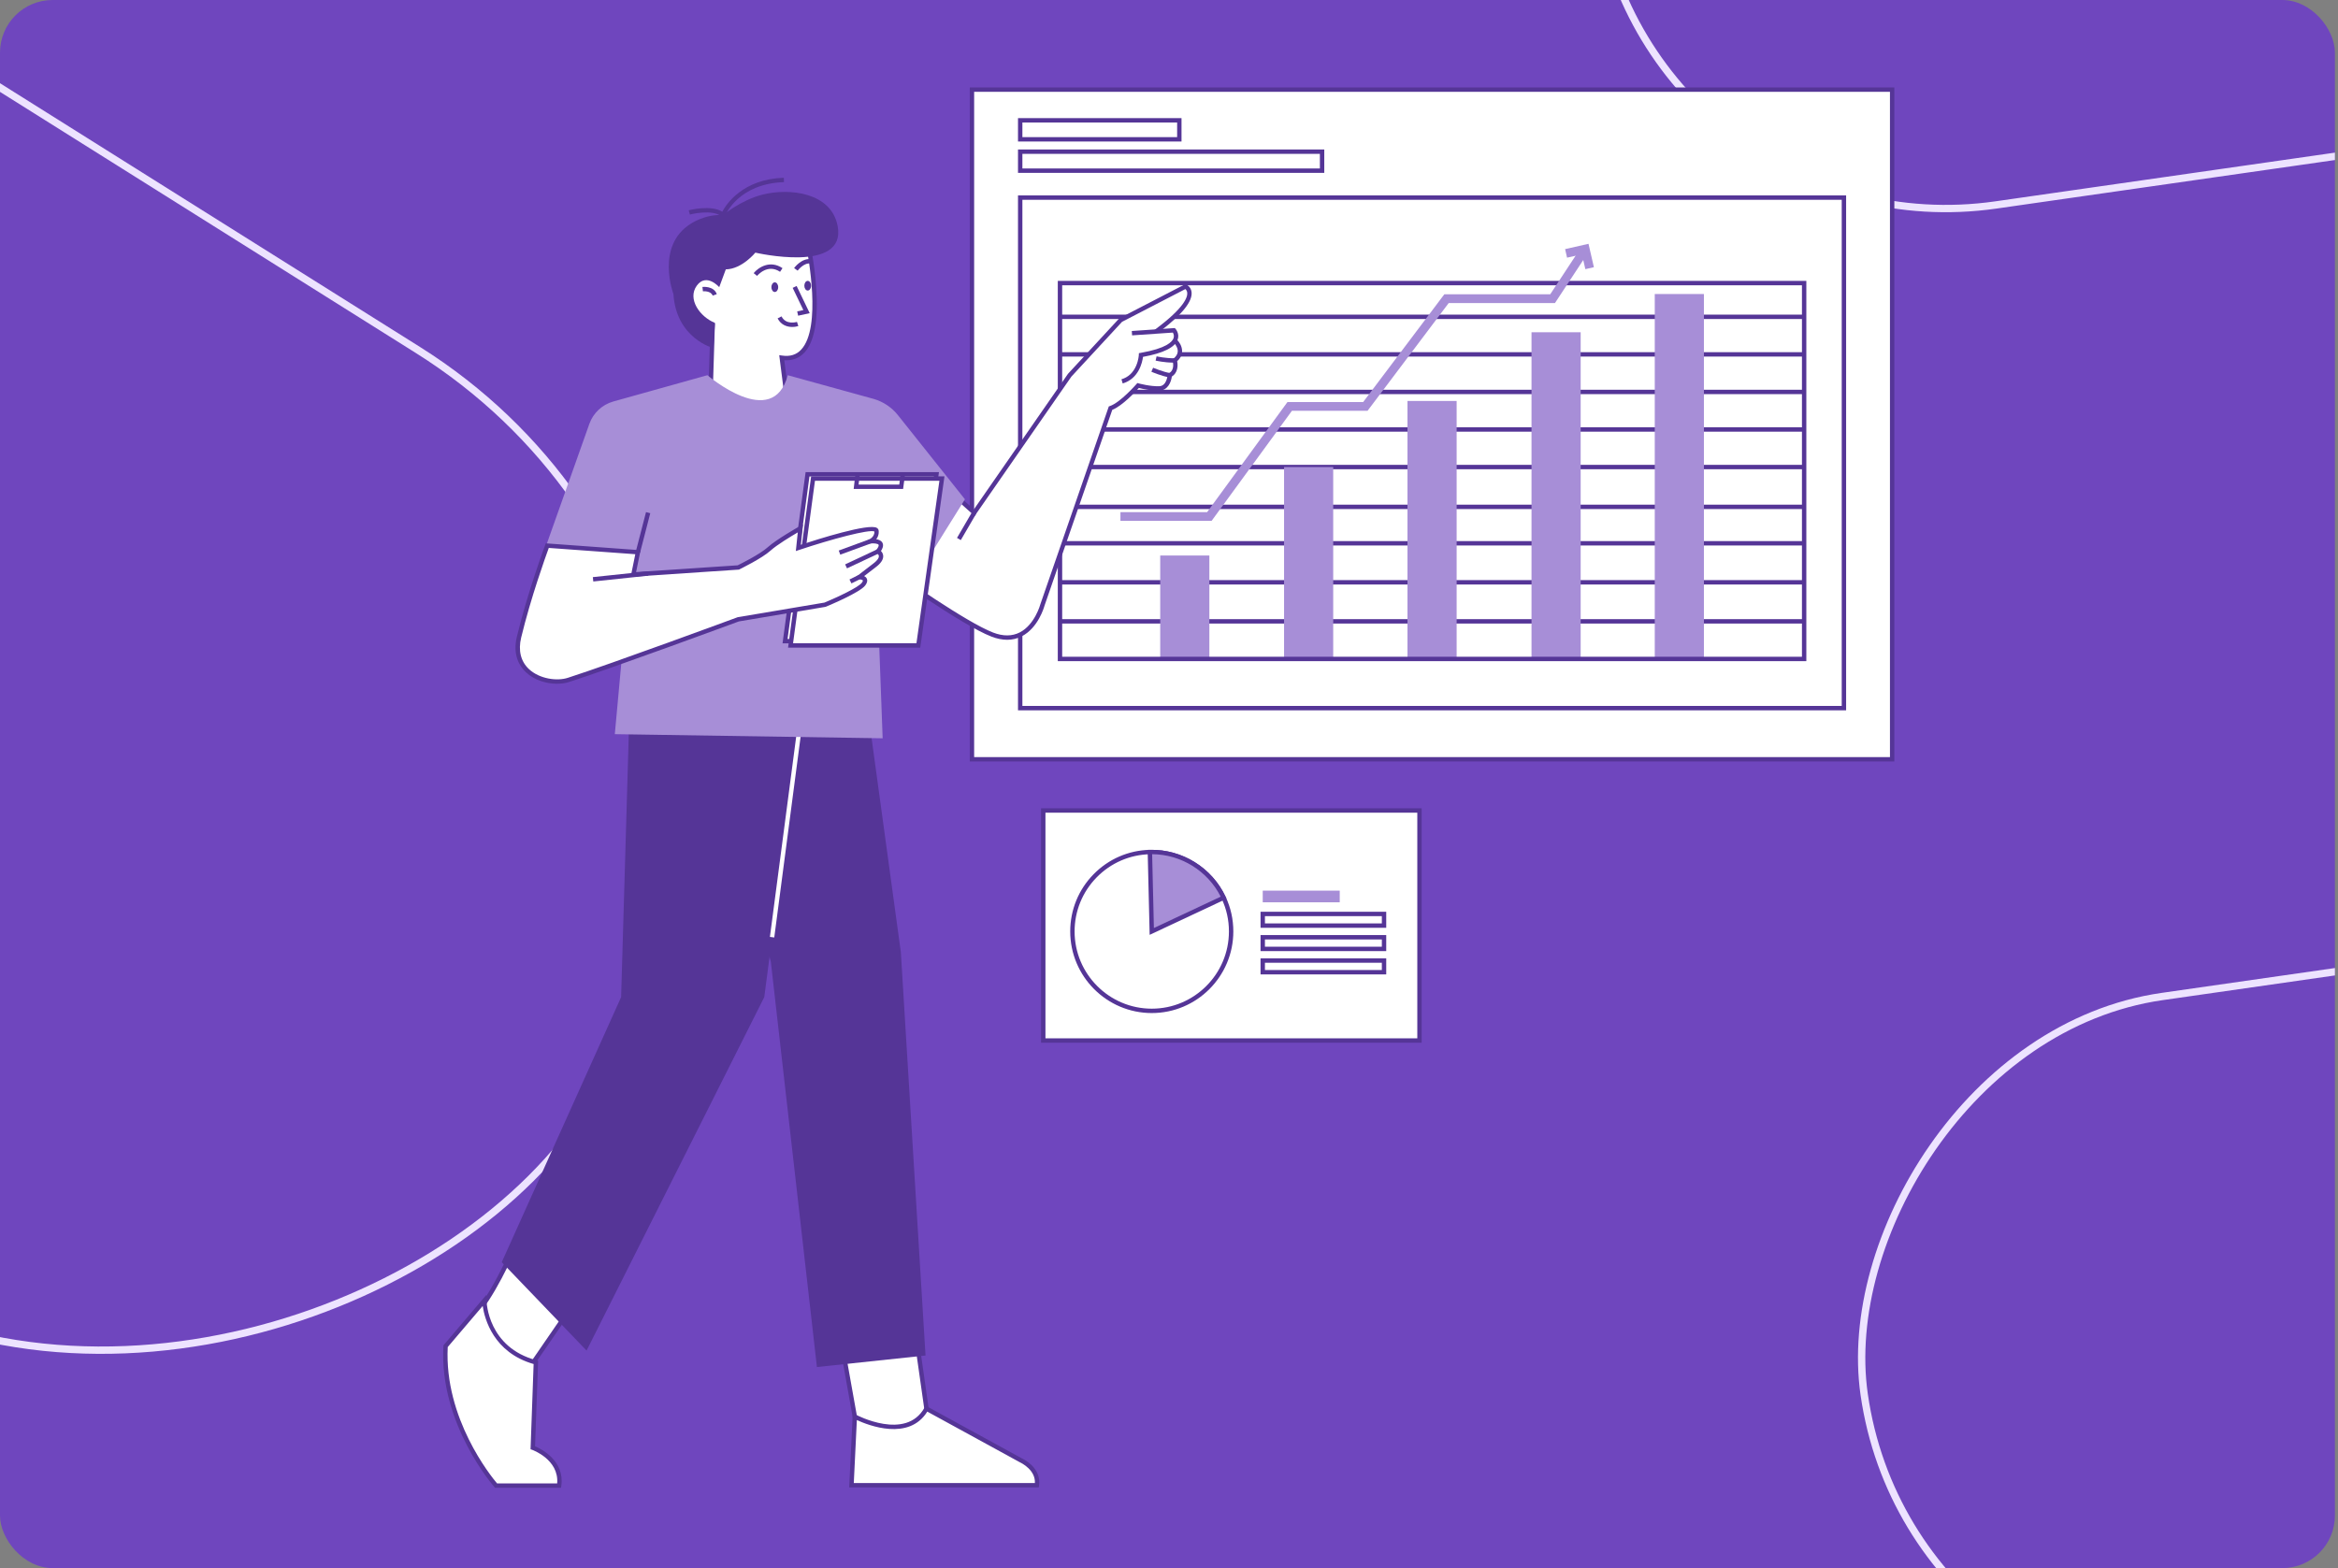 <svg width="319" height="214" viewBox="0 0 319 214" fill="none" xmlns="http://www.w3.org/2000/svg">
<rect x="0" y="0" width="319" height="214" fill="#808080" stroke="none"/>
<g clip-path="url(#clip0_2191_2389)">
<rect width="318.579" height="214" rx="7.178" fill="#6F46BE"/>
<rect x="-0.689" y="0.158" width="466.597" height="149.371" rx="74.686" transform="matrix(-0.847 -0.532 -0.532 0.847 119.793 87.003)" stroke="#EDE3FF"/>
<rect x="-0.424" y="0.566" width="297.44" height="95.938" rx="47.969" transform="matrix(-0.99 0.142 0.142 0.99 505.184 -102.934)" stroke="#EDE3FF"/>
<rect x="-0.424" y="0.566" width="297.44" height="95.938" rx="47.969" transform="matrix(-0.99 0.142 0.142 0.99 541.504 100.066)" stroke="#EDE3FF"/>
<g clip-path="url(#clip1_2191_2389)">
<path d="M258.168 12.234H132.615V103.617H258.168V12.234Z" fill="white"/>
<path d="M258.467 103.916H132.316V11.935H258.467V103.916ZM132.914 103.318H257.869V12.533H132.914V103.318Z" fill="#553597"/>
<path d="M251.588 26.967H139.197V96.638H251.588V26.967Z" fill="white"/>
<path d="M251.887 96.937H138.898V26.668H251.887V96.937ZM139.496 96.338H251.289V27.266H139.496V96.338Z" fill="#553597"/>
<path d="M246.16 42.937H144.625V43.536H246.16V42.937Z" fill="#553597"/>
<path d="M246.16 48.063H144.625V48.661H246.16V48.063Z" fill="#553597"/>
<path d="M246.16 53.189H144.625V53.787H246.16V53.189Z" fill="#553597"/>
<path d="M246.16 58.313H144.625V58.911H246.16V58.313Z" fill="#553597"/>
<path d="M246.16 63.438H144.625V64.037H246.16V63.438Z" fill="#553597"/>
<path d="M246.16 68.872H144.625V69.47H246.16V68.872Z" fill="#553597"/>
<path d="M246.16 73.844H144.625V74.442H246.16V73.844Z" fill="#553597"/>
<path d="M246.16 79.169H144.625V79.768H246.16V79.169Z" fill="#553597"/>
<path d="M246.16 84.496H144.625V85.095H246.16V84.496Z" fill="#553597"/>
<path d="M160.909 16.42H139.197V19.014H160.909V16.42Z" fill="white"/>
<path d="M161.208 19.313H138.898V16.121H161.208V19.313ZM139.496 18.715H160.61V16.719H139.496V18.715Z" fill="#553597"/>
<path d="M180.386 20.698H139.197V23.292H180.386V20.698Z" fill="white"/>
<path d="M180.686 23.591H138.898V20.399H180.686V23.591ZM139.496 22.992H180.088V20.997H139.496V22.992Z" fill="#553597"/>
<path d="M165.008 75.811H158.302V89.926H165.008V75.811Z" fill="#A78ED7"/>
<path d="M181.905 63.738H175.2V89.928H181.905V63.738Z" fill="#A78ED7"/>
<path d="M198.746 54.719H192.04V89.928H198.746V54.719Z" fill="#A78ED7"/>
<path d="M215.668 45.343H208.962V89.928H215.668V45.343Z" fill="#A78ED7"/>
<path d="M232.484 40.124H225.778V89.928H232.484V40.124Z" fill="#A78ED7"/>
<path d="M246.459 90.227H144.327V38.332H246.459V90.225V90.227ZM144.925 89.628H245.861V38.933H144.925V89.628Z" fill="#553597"/>
<path d="M165.311 71.084H152.874V69.887H164.703L175.664 54.865H185.994L197.063 40.164H211.513L215.791 33.659L216.79 34.316L212.159 41.361H197.659L186.59 56.062H176.272L165.311 71.084Z" fill="#A78ED7"/>
<path d="M216.307 36.732L215.841 34.703L213.812 35.164L213.546 33.996L216.738 33.272L217.473 36.465L216.307 36.732Z" fill="#A78ED7"/>
<path d="M193.678 110.609H142.343V142H193.678V110.609Z" fill="white"/>
<path d="M193.975 142.299H142.042V110.309H193.975V142.299ZM142.642 141.701H193.379V110.908H142.642V141.701Z" fill="#553597"/>
<path d="M157.15 138.251C151.014 138.251 146.023 133.255 146.023 127.111C146.023 124.182 147.149 121.415 149.196 119.322C151.24 117.231 153.971 116.044 156.887 115.976H156.911C161.294 115.882 165.369 118.416 167.226 122.383C167.924 123.865 168.277 125.457 168.277 127.111C168.277 133.253 163.286 138.251 157.15 138.251ZM157.15 116.572C157.074 116.572 156.998 116.572 156.923 116.576H156.899C154.14 116.64 151.555 117.766 149.621 119.743C147.685 121.724 146.619 124.342 146.619 127.113C146.619 132.926 151.343 137.654 157.148 137.654C162.953 137.654 167.677 132.926 167.677 127.113C167.677 125.547 167.342 124.043 166.682 122.64C164.956 118.955 161.212 116.574 157.146 116.574L157.15 116.572Z" fill="#553597"/>
<path d="M166.955 122.51L157.15 127.111L156.893 116.275C156.978 116.275 157.064 116.271 157.15 116.271C161.487 116.271 165.229 118.823 166.955 122.508V122.51Z" fill="#A78ED7"/>
<path d="M156.861 127.578L156.585 115.984L156.908 115.978C161.292 115.884 165.366 118.418 167.224 122.385L167.352 122.656L156.861 127.578ZM157.199 116.572L157.439 126.646L166.554 122.369C164.782 118.853 161.146 116.59 157.199 116.572Z" fill="#553597"/>
<path d="M182.795 121.547H172.29V123.137H182.795V121.547Z" fill="#A78ED7"/>
<path d="M189.139 126.617H171.99V124.428H189.139V126.617ZM172.588 126.018H188.541V125.026H172.588V126.018Z" fill="#553597"/>
<path d="M189.139 129.797H171.99V127.608H189.139V129.797ZM172.588 129.198H188.541V128.207H172.588V129.198Z" fill="#553597"/>
<path d="M189.139 132.977H171.99V130.789H189.139V132.977ZM172.588 132.379H188.541V131.387H172.588V132.379Z" fill="#553597"/>
<path d="M70.629 169.134C70.629 169.134 67.31 177.199 64.318 179.97L70.679 188.959L79.161 176.626L70.629 169.136V169.134Z" fill="white"/>
<path d="M70.681 189.479L63.922 179.926L64.115 179.748C67.026 177.053 70.321 169.1 70.355 169.018L70.514 168.631L79.56 176.572L70.683 189.477L70.681 189.479ZM64.709 180.006L70.673 188.434L78.763 176.672L70.743 169.63C70.052 171.251 67.319 177.416 64.709 180.004V180.006Z" fill="#553597"/>
<path d="M76.291 202.74H67.685C67.685 202.74 60.202 194.35 60.8 183.713L66.089 177.496C66.089 177.496 66.204 184.086 73.119 185.922L72.699 197.57C72.699 197.57 76.815 198.993 76.291 202.738V202.74Z" fill="white"/>
<path d="M76.55 203.039H67.55L67.46 202.939C67.385 202.856 59.901 194.334 60.499 183.697L60.505 183.597L66.37 176.704L66.386 177.494C66.392 177.753 66.587 183.883 73.193 185.636L73.424 185.698L73.004 197.375C73.865 197.742 77.066 199.348 76.586 202.784L76.55 203.041V203.039ZM67.821 202.441H76.022C76.287 199.168 72.637 197.867 72.599 197.853L72.39 197.782L72.808 186.149C67.335 184.579 66.125 180.006 65.859 178.224L61.089 183.831C60.589 193.556 66.996 201.467 67.819 202.441H67.821Z" fill="#553597"/>
<path d="M125.306 184.487L127.327 198.717L117.823 199.992L115.279 185.76L125.306 184.487Z" fill="white"/>
<path d="M117.58 200.326L114.931 185.503L125.563 184.152L127.668 198.975L117.582 200.326H117.58ZM115.628 186.018L118.066 199.657L126.989 198.462L125.051 184.82L115.628 186.018Z" fill="#553597"/>
<path d="M141.47 202.688H116.176L116.631 193.324C116.631 193.324 123.691 197.145 126.406 192.239L139.299 199.298C139.299 199.298 141.807 200.403 141.47 202.688Z" fill="white"/>
<path d="M141.729 202.987H115.863L116.356 192.835L116.774 193.061C116.842 193.097 123.608 196.682 126.147 192.093L126.291 191.832L139.435 199.029C139.535 199.075 140.145 199.366 140.721 199.919C141.558 200.725 141.921 201.696 141.767 202.73L141.729 202.985V202.987ZM116.491 202.389H141.201C141.237 201.648 140.94 200.968 140.318 200.366C139.778 199.843 139.186 199.575 139.18 199.573L139.158 199.561L126.52 192.642C124.008 196.69 118.475 194.515 116.91 193.793L116.493 202.389H116.491Z" fill="#553597"/>
<path d="M116.85 85.592L122.912 129.933L126.279 184.986L111.462 186.56L105.177 131.279L94.401 89.259L116.85 85.592Z" fill="#553597"/>
<path d="M80.032 184.314L68.459 172.252L84.747 136.076L86.094 89.82H110.34L104.278 136.076L80.032 184.314Z" fill="#553597"/>
<path d="M109.658 92.722L105.049 127.858L105.642 127.936L110.251 92.8L109.658 92.722Z" fill="white"/>
<path d="M96.859 56.465L97.235 44.402L93.494 43.228L93.944 36.237L100.006 32.941H110.184C110.184 32.941 113.926 49.869 106.668 48.821L107.565 55.862L96.861 56.467L96.859 56.465Z" fill="white"/>
<path d="M96.549 56.782L96.93 44.619L93.181 43.444L93.655 36.053L99.928 32.642H110.421L110.473 32.877C110.479 32.907 111.117 35.818 111.354 39.114C111.677 43.596 111.139 46.624 109.758 48.113C109.048 48.879 108.125 49.228 107.007 49.156L107.898 56.142L96.547 56.782H96.549ZM93.807 43.011L97.542 44.182L97.169 56.148L107.226 55.581L106.319 48.468L106.708 48.524C107.808 48.684 108.663 48.416 109.321 47.706C112.124 44.683 110.274 34.884 109.939 33.24H100.08L94.229 36.421L93.805 43.013L93.807 43.011Z" fill="#553597"/>
<path d="M108.099 44.621C107.401 44.621 106.566 44.364 106.098 43.45L106.63 43.177C107.25 44.388 108.681 43.947 108.741 43.927L108.926 44.495C108.713 44.565 108.42 44.619 108.099 44.619V44.621Z" fill="#553597"/>
<path d="M108.898 43.083L108.771 42.498L109.61 42.315L108.153 39.286L108.693 39.026L110.479 42.74L108.898 43.083Z" fill="#553597"/>
<path d="M106.177 39.19C106.177 39.555 105.97 39.85 105.715 39.85C105.46 39.85 105.252 39.555 105.252 39.19C105.252 38.825 105.46 38.53 105.715 38.53C105.97 38.53 106.177 38.825 106.177 39.19Z" fill="#553597"/>
<path d="M110.669 38.99C110.669 39.356 110.461 39.651 110.206 39.651C109.951 39.651 109.744 39.356 109.744 38.99C109.744 38.625 109.951 38.33 110.206 38.33C110.461 38.33 110.669 38.625 110.669 38.99Z" fill="#553597"/>
<path d="M103.295 37.652L102.831 37.275C103.435 36.53 105.033 35.433 106.765 36.596L106.433 37.093C104.722 35.946 103.353 37.582 103.295 37.652Z" fill="#553597"/>
<path d="M108.833 36.935L108.348 36.584C108.39 36.526 109.399 35.156 110.716 35.375L110.619 35.966C109.666 35.806 108.841 36.925 108.833 36.937V36.935Z" fill="#553597"/>
<path d="M98.134 39.19C98.134 39.19 96.376 37.177 95.066 38.99C93.757 40.804 95.491 43.24 97.548 44.064L97.339 47.51C97.339 47.51 92.26 46.199 91.885 40.132C91.885 40.132 89.407 33.579 94.233 30.544C94.233 30.544 96.141 29.21 98.659 29.345C98.659 29.345 101.082 27.318 103.999 26.57C107.742 25.608 113.455 26.271 114.297 30.882C115.481 37.372 103.062 34.477 103.062 34.477C103.062 34.477 101.238 36.724 99.029 36.762L98.132 39.192L98.134 39.19Z" fill="#553597"/>
<path d="M130.088 67.423L132.933 69.969L145.953 51.206L152.912 43.677L161.743 39.108C161.743 39.108 164.436 40.231 157.926 45.1L160.507 46.71C160.507 46.71 161.741 48.059 160.282 49.182C160.282 49.182 160.73 50.643 159.608 51.206C159.608 51.206 159.496 52.947 158.205 53.003C156.913 53.059 155.286 52.61 155.286 52.61C155.286 52.61 153.042 55.194 151.527 55.701L142.236 82.557C142.236 82.557 140.639 88.623 135.388 86.602C131.302 85.029 120.723 77.443 120.723 77.443L130.088 67.423Z" fill="white"/>
<path d="M137.422 87.312C136.746 87.312 136.03 87.168 135.281 86.879C131.206 85.311 120.982 77.996 120.548 77.685L120.271 77.485L130.068 67.002L132.877 69.518L145.716 51.016L145.73 51L152.725 43.434L161.725 38.777L161.852 38.831C161.878 38.841 162.484 39.102 162.578 39.85C162.733 41.102 161.344 42.857 158.45 45.076L160.696 46.479L160.724 46.509C160.75 46.537 161.358 47.211 161.284 48.063C161.244 48.522 161.019 48.935 160.614 49.294C160.738 49.897 160.702 50.88 159.887 51.391C159.793 52.111 159.357 53.255 158.214 53.303C157.134 53.35 155.854 53.063 155.386 52.945C154.901 53.484 153.127 55.388 151.76 55.932L142.519 82.643C142.455 82.876 141.651 85.688 139.411 86.837C138.793 87.154 138.127 87.312 137.42 87.312H137.422ZM121.174 77.397C122.87 78.6 131.858 84.921 135.494 86.322C136.861 86.849 138.087 86.843 139.136 86.306C141.187 85.257 141.937 82.507 141.944 82.479L141.95 82.457L151.289 55.463L151.429 55.417C152.85 54.943 155.037 52.441 155.059 52.415L155.182 52.273L155.364 52.323C155.38 52.327 156.963 52.76 158.19 52.706C159.201 52.662 159.307 51.203 159.309 51.188L159.321 51.016L159.474 50.938C160.353 50.497 160.01 49.32 159.994 49.27L159.935 49.073L160.098 48.945C160.459 48.666 160.658 48.354 160.69 48.015C160.736 47.506 160.401 47.055 160.307 46.94L157.393 45.122L157.744 44.861C161.589 41.985 162.054 40.541 161.988 39.938C161.96 39.683 161.826 39.529 161.729 39.451L153.093 43.919L146.184 51.393L132.982 70.418L130.104 67.84L121.172 77.395L121.174 77.397Z" fill="#553597"/>
<path d="M154.445 45.475L160.17 45.082C160.17 45.082 162.191 47.329 155.681 48.452C155.681 48.452 155.569 51.317 153.1 52.047L154.447 45.475H154.445Z" fill="white"/>
<path d="M153.183 52.335L153.014 51.76C153.941 51.485 154.62 50.852 155.033 49.877C155.35 49.126 155.382 48.446 155.382 48.438L155.392 48.197L155.629 48.155C159.133 47.55 159.945 46.644 160.118 46.157C160.236 45.824 160.114 45.539 160.024 45.387L154.465 45.768L154.423 45.172L160.293 44.769L160.391 44.877C160.415 44.903 160.967 45.529 160.684 46.345C160.317 47.404 158.727 48.199 155.954 48.701C155.856 49.446 155.386 51.676 153.181 52.329L153.183 52.335Z" fill="#553597"/>
<path d="M96.524 51.206C96.524 51.206 105.438 58.871 107.487 51.206L119.212 54.442C120.518 54.821 121.674 55.597 122.519 56.661L131.657 68.139L124.136 80.193L119.533 76.486L120.43 100.754L83.886 100.191L85.971 77.439L74.12 75.578L80.411 57.85C80.941 56.357 82.161 55.218 83.684 54.791L96.522 51.202L96.524 51.206Z" fill="#A78ED7"/>
<path d="M110.182 64.723L107.112 87.497H124.55L127.768 64.723H110.182Z" fill="white"/>
<path d="M124.81 87.797H106.771L109.921 64.426H128.113L124.81 87.797ZM107.455 87.198H124.289L127.423 65.025H110.443L107.455 87.198Z" fill="#553597"/>
<path d="M110.934 65.308L107.866 88.082H125.302L128.519 65.308H110.934Z" fill="white"/>
<path d="M125.561 88.381H107.523L110.672 65.011H128.864L125.561 88.381ZM108.207 87.783H125.041L128.174 65.609H111.195L108.207 87.783Z" fill="#553597"/>
<path d="M100.734 77.441C100.734 77.441 103.764 75.979 104.944 74.911C106.122 73.844 109.209 72.102 109.209 72.102L108.928 74.772C108.928 74.772 119.423 71.26 119.593 72.439C119.593 72.439 119.76 73.337 118.752 73.872C118.752 73.872 121.11 73.59 119.79 75.249C119.79 75.249 121.024 75.895 119.286 77.186L117.237 78.758C117.237 78.758 118.528 78.786 117.827 79.714C117.125 80.642 112.578 82.523 112.578 82.523L100.736 84.519C100.736 84.519 83.499 90.883 77.557 92.791C74.836 93.665 69.597 92.017 70.821 86.937C72.306 80.781 74.674 74.462 74.674 74.462L87.041 75.362L86.423 78.395L100.736 77.441H100.734Z" fill="white"/>
<path d="M76.006 93.312C74.579 93.312 72.942 92.847 71.772 91.757C70.869 90.917 69.92 89.387 70.528 86.867C71.999 80.763 74.37 74.422 74.391 74.359L74.469 74.149L87.398 75.089L86.79 78.072L100.652 77.148C101.055 76.95 103.688 75.644 104.739 74.692C105.929 73.614 108.931 71.916 109.058 71.844L109.562 71.559L109.269 74.345C111.552 73.594 118.555 71.374 119.641 72.042C119.777 72.126 119.862 72.254 119.884 72.399C119.888 72.423 119.994 73.022 119.559 73.586C119.894 73.64 120.233 73.768 120.393 74.059C120.612 74.452 120.393 74.903 120.197 75.195C120.347 75.346 120.482 75.566 120.504 75.841C120.544 76.35 120.191 76.885 119.456 77.429L117.909 78.617C118.054 78.69 118.186 78.798 118.264 78.956C118.393 79.227 118.325 79.542 118.056 79.895C117.327 80.859 113.157 82.605 112.684 82.8L112.62 82.819L100.806 84.808C100.038 85.091 83.413 91.221 77.641 93.074C77.164 93.228 76.602 93.31 76.002 93.31L76.006 93.312ZM74.876 74.778C74.455 75.923 72.424 81.564 71.11 87.007C70.684 88.778 71.052 90.271 72.179 91.318C73.622 92.659 75.998 92.976 77.463 92.505C83.332 90.622 100.459 84.301 100.63 84.237L100.684 84.223L112.493 82.234C114.291 81.488 117.109 80.163 117.586 79.534C117.735 79.337 117.741 79.237 117.731 79.217C117.695 79.143 117.446 79.065 117.229 79.059L116.386 79.035L119.103 76.948C119.836 76.404 119.926 76.05 119.914 75.889C119.898 75.651 119.651 75.514 119.649 75.512L119.338 75.34L119.557 75.061C119.868 74.67 119.926 74.432 119.878 74.349C119.779 74.169 119.177 74.123 118.788 74.169L117.189 74.361L118.612 73.608C119.302 73.243 119.314 72.689 119.304 72.533C118.604 72.202 113.472 73.568 109.024 75.055L108.584 75.203L108.851 72.655C107.932 73.193 106.002 74.357 105.145 75.133C103.949 76.216 100.991 77.649 100.865 77.709L100.814 77.735L100.756 77.739L86.053 78.718L86.68 75.633L74.878 74.776L74.876 74.778ZM119.298 72.493C119.298 72.493 119.298 72.493 119.298 72.495C119.298 72.495 119.298 72.495 119.298 72.493Z" fill="#553597"/>
<path d="M160.062 49.486C158.878 49.486 157.724 49.224 157.672 49.212L157.806 48.63C157.818 48.632 159.096 48.921 160.274 48.885L160.292 49.484C160.216 49.486 160.138 49.488 160.062 49.488V49.486Z" fill="#553597"/>
<path d="M159.566 51.501C158.529 51.347 157.154 50.755 157.096 50.731L157.333 50.182C157.347 50.188 158.695 50.767 159.654 50.91L159.566 51.503V51.501Z" fill="#553597"/>
<path d="M123.221 66.729H116.478L116.713 64.689L117.307 64.759L117.149 66.13H122.697L122.888 64.686L123.48 64.763L123.221 66.729Z" fill="#553597"/>
<path d="M118.649 73.586L114.44 75.132L114.646 75.694L118.855 74.148L118.649 73.586Z" fill="#553597"/>
<path d="M119.663 74.978L115.312 77.021L115.566 77.563L119.917 75.52L119.663 74.978Z" fill="#553597"/>
<path d="M117.104 78.49L115.906 79.08L116.17 79.617L117.368 79.027L117.104 78.49Z" fill="#553597"/>
<path d="M88.398 77.966L80.887 78.76L80.95 79.355L88.461 78.561L88.398 77.966Z" fill="#553597"/>
<path d="M132.67 69.812L130.576 73.408L131.092 73.709L133.187 70.114L132.67 69.812Z" fill="#553597"/>
<path d="M97.239 40.345C96.988 39.645 95.918 39.753 95.908 39.755L95.84 39.16C95.904 39.152 97.389 38.996 97.801 40.142L97.239 40.345Z" fill="#553597"/>
<path d="M88.144 69.888L86.749 75.281L87.329 75.431L88.723 70.038L88.144 69.888Z" fill="#553597"/>
<path d="M98.778 29.856L98.459 29.567C97.257 28.477 94.156 29.268 94.124 29.276L93.972 28.697C94.104 28.663 96.992 27.927 98.549 28.89C99.137 27.793 101.382 24.449 106.947 24.256L106.967 24.854C100.744 25.07 99.007 29.276 98.938 29.455L98.778 29.856Z" fill="#553597"/>
</g>
</g>
<defs>
<clipPath id="clip0_2191_2389">
<rect width="318.579" height="214" fill="white"/>
</clipPath>
<clipPath id="clip1_2191_2389">
<rect width="198" height="191.104" fill="white" transform="translate(60.467 11.935)"/>
</clipPath>
</defs>
</svg>
